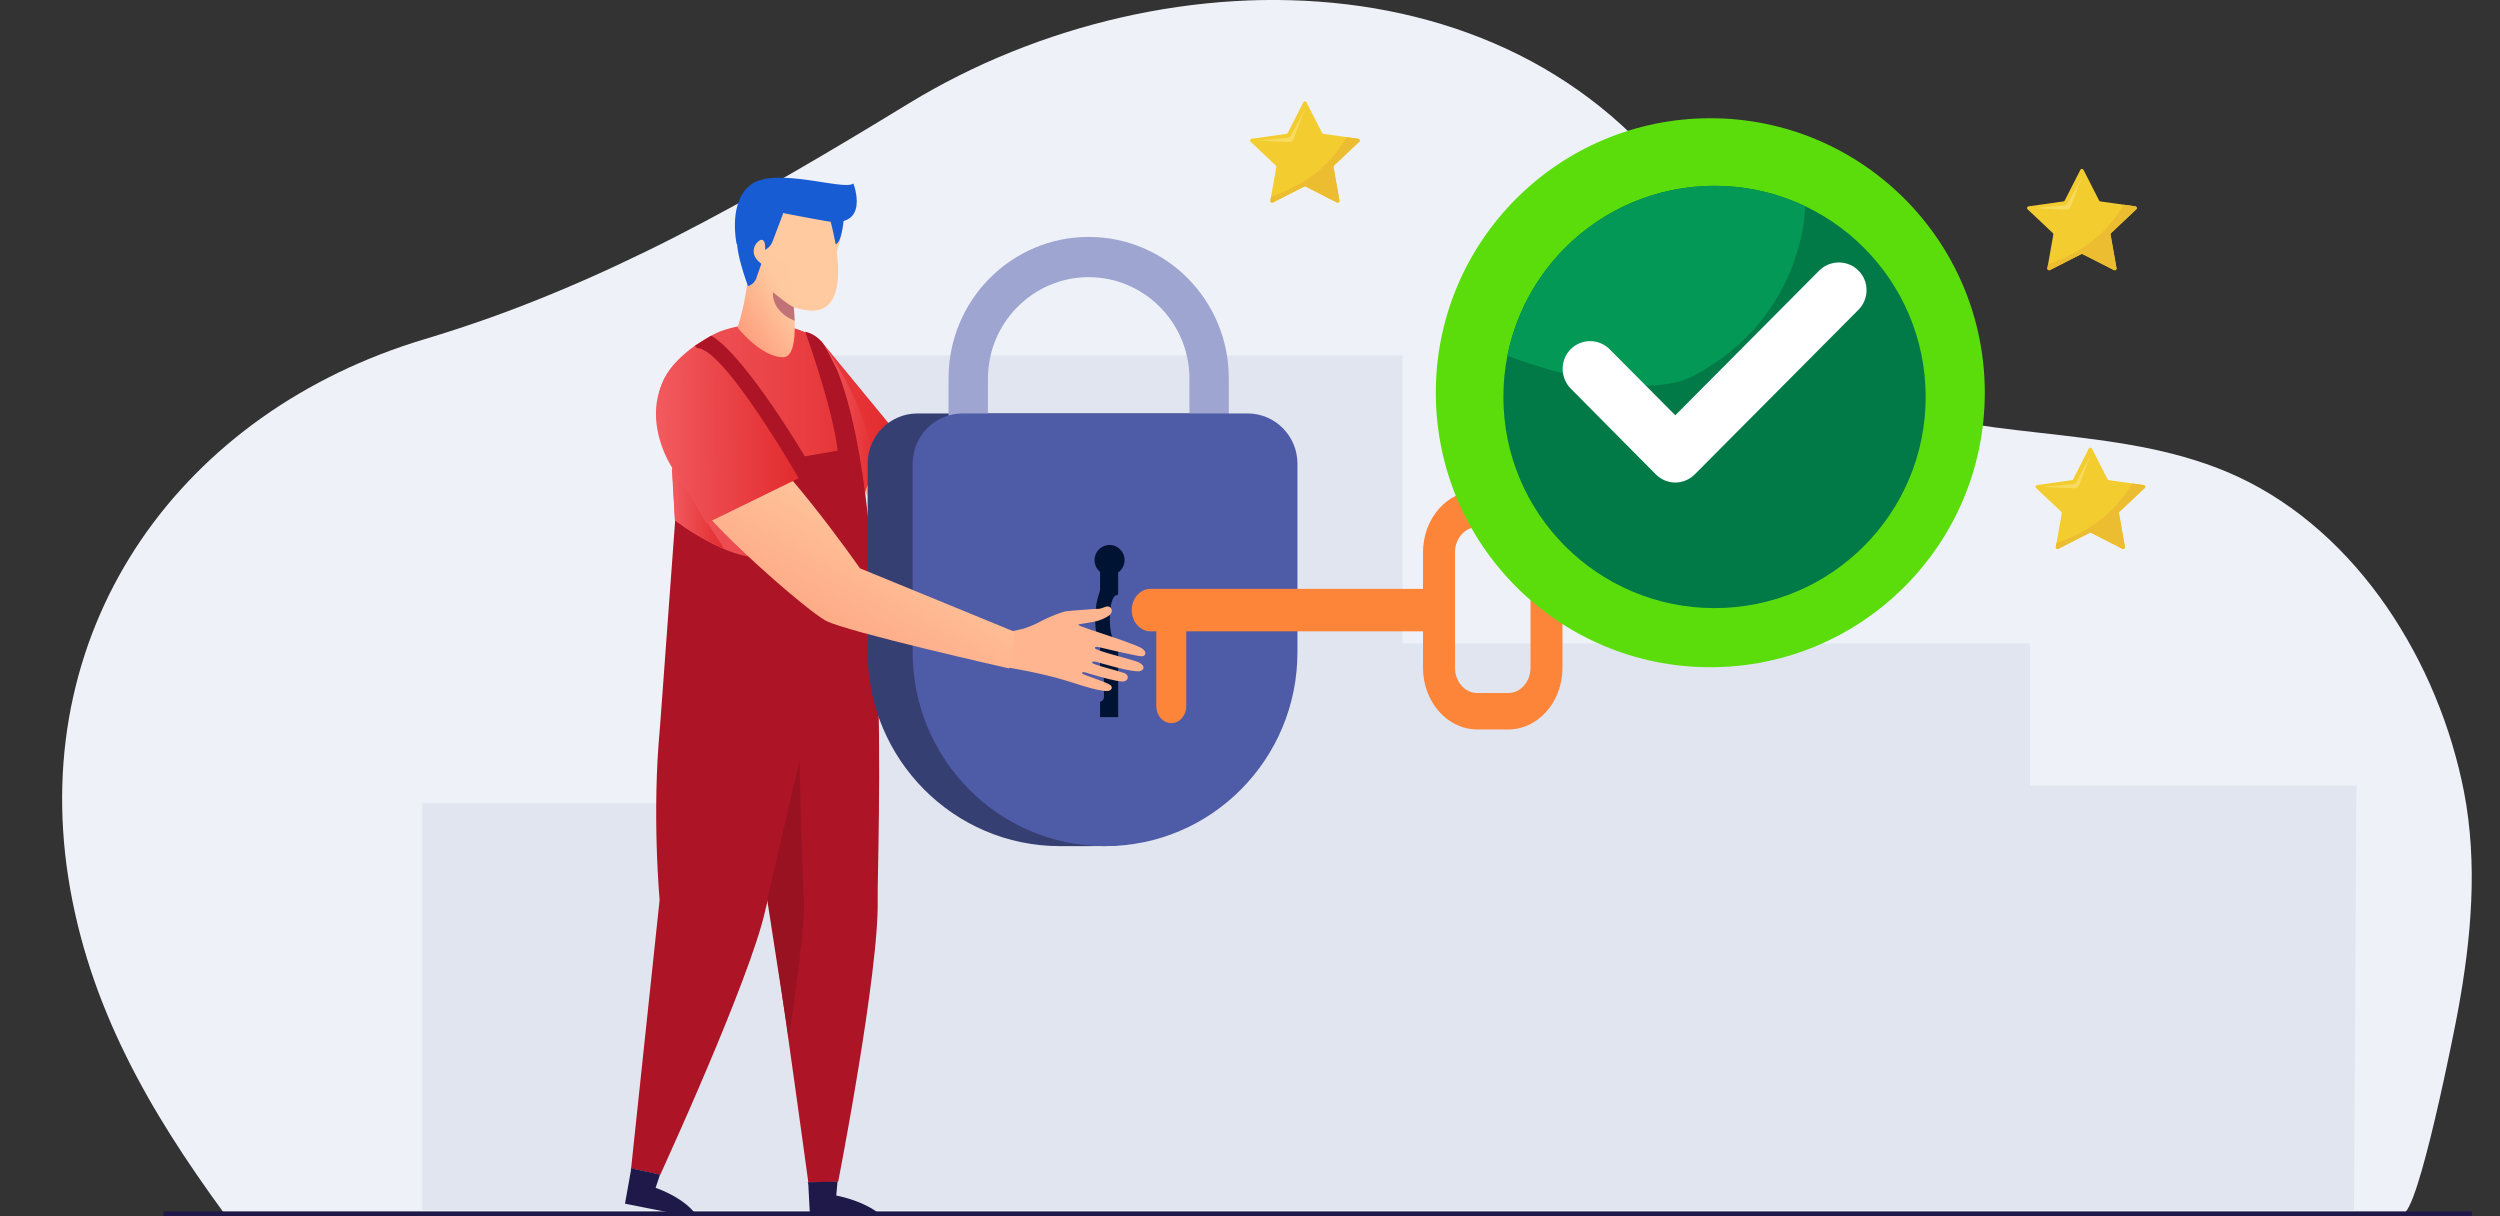 <svg width="296" height="144" viewBox="0 0 296 144" fill="none" xmlns="http://www.w3.org/2000/svg">
<rect x="0" y="0" width="296" height="144" fill="#333333" stroke="none"/>
<g clip-path="url(#clip0_535_1819)">
<path d="M284.483 143.714C284.483 143.714 283.475 143.714 281.585 143.714C279.695 143.714 276.924 143.714 273.397 143.714C269.871 143.714 265.59 143.714 260.68 143.714C255.77 143.714 250.227 143.714 244.183 143.714C238.138 143.714 231.592 143.714 224.666 143.714C217.74 143.714 210.438 143.714 202.879 143.714C195.32 143.714 187.517 143.714 179.583 143.714C171.648 143.714 163.592 143.714 155.531 143.714C147.47 143.714 139.414 143.714 131.479 143.714C123.545 143.714 115.737 143.714 108.183 143.714C100.628 143.714 93.322 143.714 86.396 143.714C79.47 143.714 72.924 143.714 66.879 143.714C60.835 143.714 55.297 143.714 50.382 143.714C45.472 143.714 41.191 143.714 37.665 143.714C34.138 143.714 31.367 143.714 29.482 143.714C27.592 143.714 26.584 143.714 26.584 143.714C26.021 142.945 25.468 142.177 24.919 141.408C24.37 140.639 23.831 139.866 23.301 139.092C22.771 138.319 22.251 137.546 21.735 136.768C21.224 135.989 20.718 135.211 20.225 134.429C19.733 133.646 19.25 132.858 18.776 132.071C18.302 131.284 17.843 130.487 17.393 129.69C16.943 128.893 16.506 128.092 16.08 127.285C15.653 126.479 15.24 125.668 14.842 124.853C14.443 124.037 14.054 123.217 13.679 122.387C13.304 121.558 12.947 120.728 12.6 119.884C12.253 119.045 11.925 118.197 11.606 117.344C11.292 116.491 10.992 115.628 10.706 114.761C10.42 113.894 10.152 113.018 9.899 112.132C9.646 111.246 9.412 110.355 9.191 109.451C8.971 108.546 8.774 107.637 8.586 106.718C8.403 105.799 8.239 104.867 8.089 103.924C7.794 102.04 7.592 100.175 7.475 98.333C7.358 96.49 7.329 94.672 7.381 92.877C7.433 91.082 7.569 89.314 7.789 87.571C8.005 85.832 8.305 84.116 8.68 82.438C9.055 80.756 9.51 79.106 10.035 77.489C10.56 75.871 11.165 74.292 11.836 72.745C12.507 71.198 13.252 69.689 14.063 68.222C14.875 66.75 15.756 65.321 16.699 63.933C17.641 62.546 18.654 61.201 19.728 59.898C20.802 58.594 21.937 57.343 23.128 56.134C24.319 54.925 25.571 53.767 26.879 52.656C28.188 51.545 29.552 50.486 30.968 49.483C32.385 48.475 33.852 47.523 35.372 46.628C36.891 45.733 38.457 44.894 40.075 44.111C41.688 43.328 43.353 42.606 45.055 41.946C46.762 41.285 48.507 40.685 50.298 40.15C51.606 39.757 52.905 39.349 54.195 38.927C55.484 38.505 56.76 38.065 58.026 37.615C59.292 37.165 60.549 36.696 61.796 36.213C63.043 35.73 64.281 35.238 65.51 34.727C66.739 34.221 67.958 33.696 69.172 33.166C70.387 32.632 71.592 32.089 72.788 31.531C73.988 30.973 75.179 30.406 76.366 29.829C77.552 29.253 78.734 28.662 79.911 28.062C81.088 27.462 82.256 26.853 83.423 26.234C84.591 25.615 85.754 24.987 86.912 24.355C88.07 23.722 89.229 23.075 90.382 22.424C91.536 21.772 92.689 21.116 93.843 20.45C94.996 19.785 96.145 19.114 97.294 18.439C98.443 17.764 99.592 17.08 100.746 16.391C101.894 15.702 103.048 15.008 104.197 14.315C105.351 13.616 106.504 12.918 107.658 12.21C109.571 11.043 111.54 9.956 113.557 8.943C115.573 7.931 117.641 6.998 119.742 6.15C121.843 5.301 123.986 4.532 126.152 3.853C128.319 3.173 130.513 2.578 132.727 2.072C134.94 1.565 137.168 1.148 139.409 0.825C141.646 0.501 143.892 0.272 146.134 0.136C148.375 -6.95051e-05 150.617 -0.038 152.844 0.028C155.072 0.089 157.29 0.253 159.484 0.516C161.679 0.778 163.85 1.148 165.993 1.626C168.131 2.1 170.241 2.686 172.305 3.375C174.373 4.068 176.394 4.87 178.368 5.784C180.342 6.698 182.26 7.729 184.117 8.877C185.974 10.026 187.77 11.287 189.496 12.674C191.222 14.057 192.872 15.566 194.443 17.193C196.014 18.824 197.505 20.577 198.903 22.456C200.3 24.336 201.604 26.347 202.809 28.484C203.118 29.037 203.433 29.581 203.751 30.12C204.07 30.659 204.389 31.189 204.717 31.713C205.046 32.238 205.374 32.754 205.712 33.265C206.049 33.776 206.392 34.277 206.739 34.77C207.086 35.262 207.442 35.749 207.803 36.223C208.164 36.701 208.535 37.165 208.91 37.624C209.285 38.083 209.674 38.529 210.068 38.965C210.462 39.401 210.865 39.832 211.278 40.244C211.691 40.661 212.113 41.064 212.544 41.463C212.975 41.861 213.421 42.241 213.876 42.611C214.331 42.981 214.795 43.342 215.273 43.689C215.751 44.036 216.239 44.369 216.741 44.692C217.243 45.016 217.758 45.32 218.288 45.616C218.818 45.911 219.358 46.192 219.916 46.459C220.474 46.727 221.046 46.98 221.632 47.214C222.218 47.453 222.818 47.673 223.437 47.884C224.263 48.161 225.093 48.414 225.932 48.644C226.771 48.873 227.615 49.084 228.469 49.276C229.322 49.469 230.181 49.642 231.043 49.801C231.906 49.961 232.774 50.106 233.646 50.242C234.518 50.378 235.395 50.5 236.272 50.617C237.149 50.734 238.03 50.842 238.917 50.945C239.798 51.048 240.685 51.151 241.571 51.25C242.457 51.348 243.344 51.451 244.23 51.554C245.116 51.657 246.002 51.765 246.884 51.878C247.77 51.99 248.652 52.112 249.529 52.239C250.41 52.37 251.287 52.506 252.159 52.661C253.032 52.815 253.904 52.979 254.767 53.162C255.63 53.345 256.492 53.546 257.346 53.767C258.199 53.987 259.048 54.226 259.892 54.493C260.732 54.756 261.566 55.046 262.396 55.36C263.222 55.674 264.042 56.021 264.853 56.392C265.754 56.809 266.635 57.259 267.498 57.742C268.361 58.224 269.205 58.74 270.026 59.284C270.846 59.827 271.653 60.404 272.436 61.008C273.219 61.613 273.979 62.241 274.72 62.897C275.461 63.554 276.183 64.233 276.882 64.941C277.58 65.644 278.26 66.375 278.917 67.125C279.573 67.875 280.206 68.644 280.821 69.436C281.435 70.224 282.026 71.034 282.593 71.859C283.161 72.684 283.709 73.528 284.23 74.386C284.755 75.243 285.252 76.115 285.73 76.996C286.209 77.878 286.664 78.778 287.095 79.682C287.526 80.587 287.934 81.505 288.314 82.429C288.699 83.352 289.055 84.285 289.393 85.222C289.726 86.16 290.04 87.102 290.321 88.049C290.603 88.996 290.87 89.942 291.104 90.894C291.339 91.846 291.55 92.797 291.737 93.749C291.841 94.283 291.934 94.817 292.019 95.352C292.103 95.886 292.178 96.425 292.244 96.959C292.309 97.498 292.37 98.033 292.417 98.572C292.469 99.111 292.506 99.65 292.544 100.193C292.577 100.732 292.605 101.276 292.619 101.815C292.638 102.359 292.647 102.898 292.652 103.442C292.656 103.985 292.652 104.524 292.642 105.068C292.633 105.612 292.614 106.156 292.591 106.695C292.567 107.238 292.539 107.782 292.502 108.321C292.464 108.865 292.427 109.404 292.38 109.947C292.333 110.491 292.281 111.03 292.225 111.569C292.169 112.108 292.103 112.647 292.038 113.186C291.972 113.725 291.897 114.264 291.822 114.799C291.747 115.338 291.667 115.872 291.583 116.406C291.498 116.941 291.409 117.475 291.32 118.009C291.231 118.544 291.132 119.073 291.039 119.603C291.011 119.744 290.973 119.959 290.917 120.245C290.86 120.531 290.795 120.878 290.715 121.286C290.635 121.694 290.542 122.153 290.438 122.664C290.335 123.175 290.223 123.728 290.101 124.318C289.979 124.909 289.848 125.537 289.707 126.189C289.566 126.84 289.421 127.52 289.271 128.218C289.121 128.917 288.961 129.624 288.797 130.341C288.633 131.059 288.469 131.78 288.3 132.498C288.131 133.215 287.958 133.932 287.784 134.63C287.611 135.329 287.437 136.013 287.259 136.674C287.086 137.335 286.912 137.967 286.739 138.572C286.565 139.172 286.396 139.739 286.227 140.26C286.059 140.78 285.894 141.258 285.735 141.68C285.576 142.102 285.421 142.467 285.271 142.767C285.121 143.067 284.98 143.306 284.844 143.466C284.727 143.63 284.6 143.714 284.483 143.714Z" fill="#EEF2F8"/>
<path d="M279.001 93.02H276.585H274.172H271.756H269.34H266.927H264.511H262.095H259.682H257.266H254.85H252.437H250.021H247.605H245.192H242.776H240.36V91.969V90.914V89.863V88.812V87.758V86.707V85.653V84.602V83.551V82.496V81.445V80.395V79.34V78.289V77.235V76.184H235.716H231.073H226.429H221.785H217.142H212.498H207.854H203.21H198.567H193.923H189.279H184.636H179.992H175.348H170.705H166.061V74.053V71.922V69.788V67.657V65.526V63.396V61.261V59.131V57V54.869V52.738V50.604V48.473V46.343V44.212V42.077H160.724H155.388H150.047H144.711H139.374H134.034H128.697H123.36H118.024H112.684H107.347H102.01H96.67H91.333H85.997H80.656V45.393V48.705V52.021V55.337V58.649V61.964V65.276V68.592V71.904V75.22V78.532V81.848V85.16V88.475V91.788V95.103H78.741H76.826H74.91H72.994H71.079H69.16H67.244H65.329H63.413H61.498H59.582H57.667H55.747H53.832H51.916H50.001V98.115V101.122V104.134V107.145V110.153V113.164V116.172V119.183V122.194V125.202V128.213V131.224V134.232V137.243V140.251V143.262H64.295H78.592H92.886H107.18H121.474H135.772H150.065H164.359H178.653H192.951H207.245H221.539H235.836H250.13H264.424H278.718L278.736 140.121L278.754 136.983L278.772 133.841L278.79 130.703L278.809 127.561L278.823 124.423L278.841 121.281L278.859 118.143L278.877 115.001L278.896 111.859L278.914 108.721L278.932 105.579L278.946 102.441L278.965 99.299L278.983 96.161L279.001 93.02Z" fill="#E1E5EF"/>
<path d="M292.666 144H275.583H258.504H241.426H224.342H207.264H190.185H173.102H156.023H138.945H121.862H104.783H87.705H70.621H53.543H36.464H19.381V143.967V143.93V143.892V143.859V143.822V143.784V143.752V143.714V143.677V143.644V143.606V143.569V143.536V143.499V143.461V143.428H36.464H53.543H70.621H87.705H104.783H121.862H138.945H156.023H173.102H190.185H207.264H224.342H241.426H258.504H275.583H292.666V143.461V143.499V143.536V143.569V143.606V143.644V143.677V143.714V143.752V143.784V143.822V143.859V143.892V143.93V143.967V144Z" fill="#1F1949"/>
<path d="M113.617 60.5L104.617 50L100.617 56.5L111.617 67.5L113.117 63.5L113.617 60.5Z" fill="url(#paint0_linear_535_1819)"/>
<path d="M85.054 39.328C85.054 39.328 85.078 39.319 85.129 39.295C85.181 39.272 85.251 39.248 85.345 39.211C85.439 39.178 85.556 39.136 85.692 39.089C85.828 39.042 85.983 38.995 86.156 38.944C86.33 38.892 86.522 38.841 86.733 38.789C86.939 38.737 87.165 38.686 87.408 38.634C87.648 38.587 87.901 38.541 88.168 38.498C88.435 38.456 88.717 38.423 89.007 38.395C89.298 38.367 89.603 38.348 89.912 38.339C90.222 38.33 90.546 38.33 90.874 38.339C91.202 38.353 91.54 38.377 91.882 38.414C92.224 38.452 92.571 38.508 92.923 38.578C93.275 38.648 93.631 38.737 93.988 38.845C94.344 38.953 94.705 39.08 95.066 39.225C95.427 39.37 95.788 39.544 96.149 39.736C96.51 39.928 96.867 40.148 97.223 40.392L97.763 41.048L98.302 41.705L98.841 42.361L99.38 43.017L99.92 43.673L100.459 44.329L100.998 44.986L101.537 45.642L102.077 46.298L102.616 46.954L103.155 47.61L103.694 48.267L104.234 48.923L104.773 49.579L105.312 50.235L105.852 50.891L105.626 51.327L105.401 51.763L105.176 52.199L104.951 52.635L104.726 53.071L104.501 53.507L104.276 53.943L104.051 54.379L103.826 54.815L103.601 55.251L103.376 55.686L103.151 56.122L102.925 56.558L102.7 56.994L102.475 57.43L102.25 57.866L102.114 58.522L101.978 59.178L101.842 59.834L101.706 60.491L101.57 61.147L101.434 61.803L101.298 62.459L101.162 63.116L101.026 63.772L100.89 64.428L100.754 65.084L100.618 65.74L100.482 66.397L100.346 67.053L100.21 67.709L100.074 68.365H98.836H97.598H96.36H95.122H93.884H92.646H91.408H90.17H88.933H87.695H86.457H85.219H83.981H82.743H81.504H80.267L80.224 67.554L80.182 66.743L80.14 65.933L80.098 65.122L80.055 64.311L80.013 63.5L79.971 62.689L79.929 61.878L79.887 61.067L79.844 60.256L79.802 59.446L79.76 58.635L79.718 57.824L79.676 57.013L79.633 56.202L79.591 55.391C79.591 55.391 79.563 55.349 79.516 55.274C79.469 55.199 79.399 55.086 79.319 54.936C79.235 54.791 79.141 54.613 79.033 54.402C78.93 54.196 78.818 53.957 78.7 53.694C78.583 53.432 78.471 53.141 78.363 52.832C78.25 52.523 78.147 52.19 78.053 51.838C77.959 51.487 77.875 51.116 77.814 50.732C77.748 50.348 77.701 49.949 77.678 49.537C77.655 49.124 77.655 48.702 77.687 48.276C77.72 47.845 77.781 47.409 77.884 46.968C77.983 46.528 78.119 46.082 78.302 45.637C78.48 45.192 78.705 44.746 78.977 44.301C79.249 43.856 79.573 43.415 79.952 42.984C80.332 42.548 80.768 42.122 81.265 41.705C81.763 41.287 82.325 40.88 82.954 40.49C83.582 40.064 84.281 39.689 85.054 39.328Z" fill="url(#paint1_linear_535_1819)"/>
<path d="M97.556 40.842C97.556 40.842 97.575 40.87 97.612 40.922C97.65 40.973 97.706 41.053 97.776 41.156C97.847 41.259 97.931 41.386 98.034 41.531C98.133 41.681 98.246 41.85 98.372 42.042C98.499 42.234 98.63 42.445 98.771 42.675C98.911 42.904 99.066 43.157 99.226 43.425C99.385 43.692 99.549 43.978 99.718 44.282C99.887 44.582 100.06 44.901 100.234 45.234C100.407 45.567 100.585 45.914 100.759 46.275C100.937 46.635 101.111 47.01 101.284 47.395C101.458 47.779 101.626 48.178 101.791 48.581C101.955 48.988 102.114 49.401 102.269 49.827C102.424 50.254 102.569 50.685 102.705 51.126C102.841 51.566 102.968 52.012 103.085 52.462C103.202 52.912 103.305 53.371 103.394 53.83C103.483 54.29 103.558 54.754 103.619 55.222C103.68 55.686 103.732 56.094 103.779 56.45C103.826 56.807 103.863 57.107 103.896 57.364C103.929 57.617 103.957 57.828 103.976 57.992C103.995 58.157 104.013 58.283 104.023 58.367C104.032 58.452 104.041 58.508 104.041 58.527C104.046 58.546 104.041 58.536 104.037 58.499C104.032 58.461 104.023 58.4 104.013 58.321C104.004 58.241 103.99 58.138 103.976 58.021C103.962 57.903 103.943 57.772 103.924 57.632C103.905 57.491 103.887 57.341 103.868 57.191C103.849 57.036 103.83 56.882 103.807 56.727C103.788 56.572 103.77 56.418 103.751 56.272C103.732 56.127 103.713 55.986 103.699 55.864C103.685 55.738 103.666 55.626 103.657 55.532C103.643 55.438 103.634 55.358 103.629 55.307C103.624 55.255 103.619 55.227 103.619 55.227L103.512 55.499L103.404 55.771L103.296 56.043L103.188 56.315L103.08 56.586L102.972 56.858L102.864 57.13L102.757 57.402L102.649 57.674L102.541 57.946L102.433 58.218L102.325 58.489L102.217 58.761L102.109 59.033L102.002 59.305L101.894 59.577L101.758 58.864L101.622 58.152L101.486 57.439L101.35 56.727L101.214 56.014L101.078 55.302L100.942 54.59L100.806 53.877L100.67 53.165L100.534 52.452L100.398 51.74L100.262 51.027L100.126 50.315L99.99 49.602L99.854 48.89L99.718 48.178L99.582 47.723L99.446 47.268L99.31 46.813L99.174 46.359L99.038 45.904L98.902 45.45L98.766 44.995L98.63 44.54L98.494 44.086L98.358 43.631L98.222 43.176L98.086 42.722L97.95 42.267L97.814 41.812L97.678 41.358L97.556 40.842Z" fill="url(#paint2_linear_535_1819)"/>
<path d="M97.555 40.844C97.532 40.802 97.504 40.765 97.475 40.722C97.447 40.68 97.419 40.643 97.391 40.605C97.363 40.568 97.33 40.53 97.302 40.493C97.269 40.455 97.241 40.418 97.208 40.385C97.175 40.347 97.142 40.315 97.11 40.277C97.077 40.244 97.044 40.207 97.006 40.174C96.974 40.141 96.936 40.108 96.899 40.076C96.861 40.043 96.823 40.015 96.786 39.982C96.749 39.954 96.711 39.921 96.674 39.893C96.636 39.865 96.594 39.837 96.556 39.809C96.519 39.78 96.477 39.757 96.434 39.729C96.392 39.705 96.35 39.677 96.308 39.654C96.266 39.63 96.223 39.607 96.181 39.584C96.139 39.56 96.097 39.541 96.05 39.518C96.008 39.499 95.961 39.476 95.918 39.457C95.872 39.438 95.829 39.419 95.782 39.405L95.754 39.396L95.726 39.387L95.698 39.377L95.67 39.368L95.642 39.358L95.614 39.349L95.585 39.34L95.557 39.33L95.529 39.321L95.501 39.312L95.473 39.302L95.445 39.293L95.417 39.283L95.389 39.274L95.36 39.265L95.332 39.255C95.332 39.255 95.346 39.288 95.37 39.358C95.393 39.424 95.431 39.523 95.473 39.649C95.52 39.776 95.572 39.93 95.637 40.113C95.698 40.296 95.773 40.502 95.848 40.727C95.923 40.952 96.012 41.205 96.101 41.477C96.191 41.749 96.289 42.04 96.387 42.344C96.486 42.649 96.594 42.972 96.697 43.31C96.805 43.647 96.913 43.994 97.025 44.355C97.138 44.716 97.246 45.082 97.358 45.461C97.471 45.836 97.583 46.221 97.691 46.61C97.799 46.999 97.907 47.388 98.015 47.781C98.123 48.175 98.221 48.569 98.319 48.958C98.418 49.352 98.512 49.741 98.596 50.125C98.685 50.509 98.765 50.889 98.84 51.259C98.915 51.63 98.981 51.995 99.037 52.342C99.093 52.689 99.145 53.036 99.182 53.359L98.938 53.401L98.695 53.444L98.451 53.486L98.207 53.528L97.963 53.57L97.719 53.612L97.475 53.654L97.231 53.697L96.988 53.739L96.744 53.781L96.5 53.823L96.256 53.865L96.012 53.907L95.768 53.95L95.525 53.992L95.281 54.034C95.281 54.034 95.253 53.987 95.201 53.898C95.149 53.809 95.07 53.683 94.971 53.514C94.873 53.35 94.746 53.148 94.606 52.914C94.465 52.679 94.301 52.417 94.118 52.131C93.935 51.845 93.738 51.526 93.527 51.194C93.311 50.861 93.086 50.505 92.842 50.134C92.598 49.764 92.345 49.38 92.083 48.981C91.82 48.588 91.543 48.18 91.257 47.772C90.976 47.364 90.685 46.947 90.385 46.535C90.09 46.122 89.785 45.71 89.48 45.302C89.175 44.894 88.866 44.496 88.561 44.102C88.251 43.713 87.942 43.333 87.637 42.972C87.332 42.611 87.028 42.264 86.727 41.941C86.427 41.618 86.132 41.313 85.841 41.036C85.55 40.76 85.269 40.511 84.997 40.296C84.725 40.08 84.462 39.893 84.209 39.748L84.087 39.822L83.965 39.898L83.844 39.972L83.722 40.047L83.6 40.123L83.478 40.197L83.356 40.273L83.234 40.347L83.112 40.422L82.99 40.498L82.868 40.572L82.746 40.648L82.624 40.722L82.502 40.797L82.38 40.873L82.258 40.947C82.258 40.947 82.301 40.99 82.385 41.069C82.469 41.149 82.587 41.271 82.742 41.425C82.896 41.58 83.079 41.772 83.295 41.997C83.506 42.222 83.75 42.48 84.012 42.766C84.275 43.052 84.556 43.371 84.856 43.718C85.156 44.064 85.471 44.439 85.799 44.838C86.127 45.236 86.465 45.658 86.807 46.108C87.149 46.553 87.496 47.022 87.844 47.51C88.191 47.997 88.537 48.503 88.875 49.028C89.217 49.553 89.55 50.092 89.874 50.645C90.198 51.198 90.507 51.766 90.802 52.347C91.098 52.928 91.374 53.519 91.628 54.114C91.881 54.709 92.111 55.318 92.317 55.932C92.519 56.546 92.692 57.165 92.833 57.784C92.974 58.407 93.081 59.031 93.147 59.654C93.213 60.277 93.241 60.901 93.227 61.524C93.213 62.148 93.142 62.691 93.035 63.165C92.922 63.638 92.772 64.041 92.58 64.383C92.387 64.726 92.162 65.002 91.9 65.227C91.642 65.452 91.351 65.616 91.037 65.738C90.723 65.855 90.385 65.925 90.024 65.958C89.668 65.986 89.293 65.977 88.903 65.93C88.514 65.883 88.115 65.804 87.707 65.701C87.299 65.597 86.891 65.462 86.479 65.307C86.066 65.152 85.658 64.983 85.255 64.801C84.852 64.618 84.453 64.421 84.069 64.219C83.684 64.018 83.314 63.812 82.962 63.61C82.61 63.408 82.277 63.207 81.972 63.015C81.668 62.823 81.386 62.64 81.138 62.476C80.889 62.312 80.674 62.162 80.495 62.035C80.317 61.909 80.176 61.81 80.083 61.74C79.989 61.669 79.937 61.632 79.937 61.632L79.825 63.165L79.712 64.698L79.6 66.23L79.487 67.763L79.374 69.296L79.262 70.828L79.149 72.361L79.037 73.894L78.924 75.427L78.812 76.959L78.699 78.492L78.587 80.025L78.474 81.557L78.362 83.09L78.249 84.623L78.136 86.155C78.076 86.788 78.024 87.416 77.977 88.049C77.93 88.677 77.888 89.305 77.855 89.933C77.822 90.557 77.794 91.175 77.771 91.79C77.747 92.403 77.733 93.008 77.719 93.603C77.705 94.199 77.7 94.785 77.696 95.361C77.691 95.938 77.691 96.5 77.696 97.049C77.7 97.597 77.705 98.131 77.715 98.647C77.724 99.162 77.738 99.664 77.752 100.142C77.766 100.62 77.78 101.079 77.799 101.52C77.818 101.961 77.836 102.373 77.855 102.762C77.874 103.151 77.893 103.517 77.912 103.854C77.93 104.192 77.949 104.501 77.968 104.782C77.987 105.064 78.005 105.312 78.019 105.532C78.033 105.753 78.047 105.935 78.061 106.085C78.076 106.235 78.085 106.353 78.09 106.428C78.094 106.507 78.099 106.545 78.099 106.545L77.888 108.532L77.677 110.519L77.466 112.507L77.255 114.494L77.044 116.482L76.833 118.469L76.622 120.456L76.411 122.444L76.2 124.431L75.989 126.418L75.778 128.406L75.567 130.393L75.356 132.381L75.145 134.368L74.934 136.355L74.723 138.343L74.938 138.39L75.154 138.436L75.37 138.483L75.585 138.53L75.801 138.577L76.017 138.624L76.233 138.671L76.448 138.718L76.664 138.765L76.88 138.811L77.096 138.858L77.311 138.905L77.527 138.952L77.743 138.999L77.958 139.046L78.174 139.093C78.174 139.093 78.216 139.004 78.291 138.83C78.366 138.657 78.484 138.408 78.629 138.085C78.774 137.761 78.953 137.368 79.159 136.908C79.365 136.454 79.6 135.933 79.853 135.362C80.106 134.79 80.387 134.162 80.683 133.496C80.978 132.826 81.292 132.113 81.621 131.368C81.949 130.618 82.287 129.84 82.634 129.029C82.981 128.223 83.337 127.389 83.698 126.54C84.059 125.692 84.42 124.825 84.786 123.953C85.147 123.081 85.508 122.2 85.865 121.323C86.221 120.447 86.568 119.57 86.91 118.708C87.248 117.846 87.576 116.993 87.89 116.163C88.204 115.333 88.5 114.522 88.781 113.74C89.058 112.962 89.316 112.207 89.55 111.499C89.785 110.787 89.991 110.116 90.169 109.493C90.348 108.87 90.498 108.293 90.615 107.777C90.62 107.754 90.624 107.731 90.629 107.707C90.634 107.684 90.638 107.66 90.643 107.632C90.648 107.604 90.652 107.585 90.662 107.557C90.671 107.529 90.671 107.506 90.68 107.482C90.685 107.459 90.69 107.431 90.699 107.407C90.704 107.384 90.709 107.356 90.718 107.332C90.723 107.309 90.727 107.281 90.737 107.257C90.742 107.234 90.746 107.206 90.755 107.182C90.765 107.159 90.765 107.131 90.774 107.103C90.784 107.074 90.788 107.051 90.793 107.023C90.798 106.995 90.807 106.971 90.812 106.943C90.817 106.915 90.826 106.892 90.831 106.863C90.835 106.835 90.845 106.812 90.849 106.784C90.854 106.756 90.863 106.732 90.868 106.704C90.873 106.676 90.882 106.648 90.887 106.624C90.891 106.596 90.901 106.568 90.906 106.54C90.929 106.61 90.967 106.803 91.018 107.103C91.07 107.403 91.135 107.806 91.215 108.302C91.295 108.799 91.384 109.385 91.482 110.046C91.581 110.707 91.689 111.448 91.806 112.244C91.923 113.041 92.045 113.899 92.176 114.799C92.308 115.699 92.444 116.646 92.58 117.621C92.72 118.596 92.861 119.599 93.006 120.616C93.152 121.633 93.297 122.664 93.438 123.69C93.583 124.717 93.724 125.743 93.869 126.751C94.01 127.759 94.151 128.748 94.282 129.709C94.413 130.665 94.544 131.588 94.666 132.465C94.788 133.341 94.901 134.166 95.009 134.93C95.117 135.694 95.21 136.393 95.295 137.007C95.379 137.626 95.454 138.165 95.515 138.605C95.576 139.046 95.623 139.397 95.656 139.632C95.689 139.866 95.707 139.997 95.707 139.997L95.928 139.993L96.148 139.988L96.369 139.983L96.589 139.979L96.809 139.974L97.03 139.969L97.25 139.964L97.471 139.96L97.691 139.955L97.912 139.95L98.132 139.946L98.352 139.941L98.573 139.936L98.793 139.932L99.013 139.927L99.234 139.922C99.234 139.922 99.253 139.824 99.29 139.641C99.328 139.458 99.379 139.186 99.445 138.835C99.51 138.488 99.59 138.061 99.684 137.569C99.778 137.077 99.881 136.515 99.993 135.901C100.106 135.282 100.228 134.612 100.359 133.89C100.491 133.168 100.627 132.404 100.767 131.598C100.908 130.792 101.053 129.953 101.199 129.085C101.344 128.218 101.494 127.323 101.644 126.414C101.794 125.504 101.94 124.576 102.09 123.644C102.235 122.711 102.38 121.769 102.516 120.836C102.652 119.899 102.788 118.966 102.91 118.047C103.037 117.128 103.154 116.224 103.262 115.343C103.37 114.461 103.468 113.604 103.553 112.779C103.637 111.954 103.712 111.166 103.768 110.416C103.825 109.671 103.872 108.968 103.895 108.321C103.923 107.674 103.928 107.079 103.918 106.549C103.914 106.268 103.914 105.818 103.923 105.218C103.933 104.618 103.947 103.868 103.961 102.987C103.975 102.106 103.994 101.094 104.012 99.969C104.031 98.844 104.05 97.606 104.064 96.275C104.078 94.944 104.087 93.519 104.092 92.019C104.097 90.519 104.092 88.944 104.078 87.318C104.064 85.687 104.04 84.004 104.008 82.284C103.97 80.564 103.923 78.806 103.858 77.034C103.792 75.258 103.712 73.467 103.614 71.677C103.515 69.886 103.393 68.1 103.253 66.333C103.112 64.566 102.948 62.818 102.76 61.112C102.573 59.406 102.357 57.737 102.118 56.129C101.874 54.522 101.607 52.97 101.307 51.498C101.006 50.026 100.673 48.634 100.303 47.336C99.937 46.038 99.534 44.838 99.093 43.755C98.549 42.644 98.071 41.679 97.555 40.844Z" fill="#AD1426"/>
<path d="M90.835 106.521L91.074 105.495L91.314 104.468L91.553 103.442L91.792 102.415L92.031 101.389L92.27 100.362L92.509 99.336L92.749 98.309L92.988 97.283L93.227 96.256L93.466 95.23L93.705 94.203L93.944 93.177L94.183 92.15L94.423 91.124L94.662 90.097C94.662 90.097 94.662 90.149 94.666 90.243C94.671 90.337 94.671 90.482 94.676 90.66C94.68 90.843 94.685 91.063 94.69 91.316C94.695 91.569 94.704 91.86 94.713 92.178C94.723 92.497 94.732 92.844 94.742 93.214C94.751 93.585 94.76 93.978 94.77 94.391C94.779 94.803 94.793 95.23 94.802 95.671C94.817 96.111 94.826 96.566 94.84 97.025C94.854 97.484 94.868 97.948 94.877 98.417C94.887 98.886 94.906 99.35 94.92 99.814C94.934 100.278 94.948 100.737 94.962 101.187C94.976 101.637 94.99 102.073 95.004 102.5C95.018 102.922 95.032 103.329 95.051 103.718C95.065 104.107 95.079 104.473 95.098 104.811C95.117 105.148 95.126 105.462 95.14 105.743C95.154 106.025 95.168 106.273 95.182 106.484C95.196 106.695 95.201 106.943 95.201 107.224C95.201 107.506 95.187 107.82 95.173 108.157C95.154 108.499 95.131 108.865 95.103 109.254C95.074 109.643 95.037 110.051 94.999 110.477C94.962 110.904 94.915 111.344 94.868 111.794C94.821 112.244 94.77 112.708 94.713 113.172C94.662 113.637 94.606 114.11 94.544 114.579C94.488 115.047 94.427 115.516 94.366 115.975C94.305 116.435 94.244 116.894 94.188 117.335C94.127 117.775 94.071 118.207 94.015 118.624C93.958 119.036 93.902 119.43 93.85 119.805C93.799 120.18 93.747 120.527 93.7 120.845C93.653 121.164 93.611 121.455 93.574 121.713C93.536 121.97 93.504 122.191 93.475 122.373C93.447 122.556 93.428 122.697 93.41 122.795C93.396 122.894 93.386 122.945 93.386 122.945L93.227 121.919L93.067 120.892L92.908 119.866L92.749 118.839L92.589 117.813L92.43 116.786L92.27 115.76L92.111 114.733L91.951 113.707L91.792 112.68L91.632 111.654L91.473 110.627L91.314 109.601L91.154 108.574L90.995 107.548L90.835 106.521Z" fill="#991222"/>
<path d="M79.582 55.363L79.966 55.963L80.351 56.563L80.736 57.163L81.12 57.763L81.505 58.363L81.889 58.963L82.274 59.563L82.658 60.163L83.043 60.763L83.427 61.363L83.812 61.963L84.196 62.563L84.581 63.163L84.965 63.763L85.35 64.362L85.734 64.962C85.734 64.962 85.72 64.958 85.697 64.948C85.673 64.939 85.641 64.925 85.594 64.906C85.547 64.887 85.495 64.864 85.43 64.836C85.364 64.808 85.289 64.775 85.209 64.742C85.125 64.705 85.036 64.662 84.937 64.62C84.839 64.573 84.731 64.526 84.614 64.47C84.501 64.414 84.379 64.358 84.248 64.292C84.121 64.231 83.985 64.161 83.849 64.091C83.709 64.02 83.563 63.945 83.418 63.861C83.272 63.777 83.113 63.697 82.958 63.608C82.799 63.519 82.639 63.425 82.475 63.327C82.311 63.228 82.142 63.13 81.978 63.022C81.814 62.914 81.641 62.806 81.467 62.694C81.294 62.581 81.12 62.464 80.947 62.342C80.773 62.22 80.6 62.094 80.426 61.963C80.252 61.831 80.079 61.7 79.91 61.559L79.887 61.17L79.863 60.781L79.84 60.392L79.816 60.003L79.793 59.614L79.769 59.225L79.746 58.836L79.723 58.447L79.699 58.058L79.676 57.669L79.652 57.28L79.629 56.891L79.605 56.502L79.582 56.113L79.558 55.724L79.582 55.363Z" fill="url(#paint3_linear_535_1819)"/>
<path d="M74.698 138.316L74.914 138.363L75.13 138.409L75.346 138.456L75.561 138.503L75.777 138.55L75.993 138.597L76.208 138.644L76.424 138.691L76.64 138.738L76.856 138.784L77.071 138.831L77.287 138.878L77.503 138.925L77.718 138.972L77.934 139.019L78.15 139.066L78.117 139.164L78.084 139.262L78.051 139.361L78.019 139.459L77.986 139.558L77.953 139.656L77.92 139.755L77.887 139.853L77.854 139.952L77.822 140.05L77.789 140.148L77.756 140.247L77.723 140.345L77.69 140.444L77.657 140.542L77.625 140.641C77.625 140.641 77.639 140.645 77.667 140.655C77.695 140.664 77.732 140.678 77.784 140.697C77.836 140.716 77.897 140.739 77.972 140.767C78.047 140.795 78.126 140.828 78.22 140.866C78.314 140.903 78.412 140.945 78.52 140.992C78.628 141.039 78.741 141.09 78.863 141.147C78.984 141.203 79.106 141.264 79.238 141.33C79.369 141.395 79.5 141.465 79.641 141.54C79.777 141.615 79.918 141.695 80.058 141.78C80.199 141.864 80.34 141.953 80.485 142.047C80.63 142.14 80.771 142.239 80.907 142.342C81.048 142.445 81.184 142.553 81.32 142.665C81.456 142.778 81.587 142.895 81.714 143.017C81.84 143.139 81.967 143.265 82.084 143.397C82.201 143.528 82.314 143.664 82.417 143.804C82.52 143.945 82.619 144.09 82.703 144.24L82.159 144.132L81.615 144.025L81.071 143.917L80.527 143.809L79.983 143.701L79.439 143.593L78.895 143.486L78.351 143.378L77.808 143.27L77.263 143.162L76.719 143.054L76.176 142.947L75.632 142.839L75.088 142.731L74.544 142.623L74 142.515L74.047 142.253L74.094 141.99L74.14 141.728L74.187 141.465L74.234 141.203L74.281 140.94L74.328 140.678L74.375 140.416L74.422 140.153L74.469 139.891L74.516 139.628L74.562 139.366L74.609 139.103L74.656 138.841L74.703 138.578L74.698 138.316Z" fill="#1F1949"/>
<path d="M95.636 139.975L95.857 139.97L96.077 139.966L96.297 139.961L96.518 139.956L96.738 139.951L96.959 139.947L97.179 139.942L97.4 139.937L97.62 139.933L97.84 139.928L98.061 139.923L98.281 139.919L98.501 139.914L98.722 139.909L98.942 139.905L99.163 139.9L99.153 140.003L99.144 140.106L99.135 140.209L99.125 140.312L99.116 140.415L99.106 140.519L99.097 140.622L99.088 140.725L99.078 140.828L99.069 140.931L99.059 141.034L99.05 141.137L99.041 141.24L99.031 141.344L99.022 141.447L99.013 141.55C99.013 141.55 99.027 141.554 99.055 141.559C99.083 141.564 99.125 141.573 99.177 141.583C99.228 141.592 99.294 141.606 99.369 141.625C99.444 141.644 99.528 141.662 99.627 141.686C99.725 141.709 99.829 141.737 99.941 141.765C100.054 141.794 100.176 141.831 100.302 141.869C100.429 141.906 100.56 141.948 100.701 141.99C100.841 142.033 100.982 142.084 101.132 142.136C101.278 142.187 101.432 142.243 101.582 142.304C101.732 142.365 101.892 142.431 102.047 142.497C102.201 142.562 102.361 142.637 102.52 142.717C102.68 142.792 102.834 142.876 102.989 142.961C103.144 143.045 103.299 143.139 103.449 143.232C103.599 143.326 103.749 143.429 103.89 143.532C104.035 143.636 104.171 143.748 104.307 143.861C104.443 143.973 104.569 144.095 104.691 144.221H104.143H103.594H103.045H102.497H101.948H101.4H100.851H100.302H99.754H99.205H98.656H98.108H97.559H97.01H96.462H95.913L95.899 143.954L95.885 143.687L95.871 143.42L95.857 143.153L95.843 142.886L95.829 142.618L95.814 142.351L95.8 142.084L95.786 141.817L95.772 141.55L95.758 141.283L95.744 141.015L95.73 140.748L95.716 140.481L95.702 140.214L95.636 139.975Z" fill="#1F1949"/>
<path d="M98.478 26.716C98.478 26.716 98.487 26.759 98.511 26.834C98.534 26.909 98.558 27.021 98.59 27.162C98.623 27.302 98.665 27.476 98.707 27.673C98.75 27.87 98.797 28.09 98.844 28.334C98.89 28.577 98.937 28.84 98.98 29.116C99.022 29.393 99.064 29.683 99.101 29.988C99.139 30.288 99.167 30.602 99.191 30.916C99.214 31.23 99.228 31.554 99.237 31.872C99.242 32.191 99.237 32.51 99.219 32.824C99.2 33.138 99.167 33.443 99.12 33.738C99.073 34.033 99.008 34.319 98.928 34.586C98.848 34.853 98.745 35.107 98.623 35.341C98.501 35.575 98.356 35.782 98.192 35.969C98.023 36.152 97.835 36.311 97.615 36.438C97.399 36.564 97.151 36.658 96.879 36.719C96.607 36.775 96.302 36.799 95.964 36.78C95.627 36.761 95.303 36.714 94.984 36.653C94.665 36.588 94.356 36.503 94.056 36.4C93.756 36.297 93.465 36.175 93.188 36.035C92.912 35.894 92.639 35.739 92.382 35.566C92.124 35.392 91.88 35.205 91.645 35.008C91.411 34.807 91.191 34.596 90.98 34.371C90.769 34.146 90.572 33.911 90.389 33.668C90.206 33.424 90.037 33.171 89.882 32.913C89.728 32.655 89.587 32.388 89.46 32.116C89.334 31.844 89.221 31.568 89.127 31.287C89.033 31.005 88.949 30.724 88.888 30.443C88.822 30.162 88.775 29.876 88.743 29.59C88.71 29.304 88.696 29.023 88.701 28.746C88.705 28.465 88.724 28.188 88.766 27.916C88.804 27.645 88.865 27.377 88.94 27.12C89.019 26.862 89.113 26.609 89.23 26.365C89.348 26.121 89.479 25.882 89.624 25.652C89.77 25.423 89.929 25.198 90.103 24.982C90.276 24.767 90.459 24.56 90.651 24.363C90.844 24.167 91.045 23.984 91.256 23.811C91.467 23.637 91.683 23.482 91.908 23.337C92.133 23.192 92.363 23.065 92.593 22.953C92.827 22.84 93.062 22.747 93.296 22.672C93.535 22.596 93.77 22.54 94.009 22.507C94.248 22.475 94.482 22.46 94.717 22.465C94.951 22.475 95.181 22.507 95.406 22.564C95.631 22.62 95.852 22.704 96.067 22.812C96.283 22.92 96.49 23.056 96.686 23.225C96.883 23.389 97.071 23.585 97.249 23.811C97.427 24.035 97.591 24.293 97.742 24.579C97.892 24.87 98.032 25.189 98.154 25.549C98.281 25.892 98.389 26.285 98.478 26.716Z" fill="#FFCAA0"/>
<path d="M99.078 29.815C99.078 29.815 99.05 29.81 98.994 29.801C98.937 29.791 98.858 29.773 98.75 29.754C98.647 29.735 98.515 29.707 98.37 29.674C98.225 29.641 98.056 29.604 97.877 29.562C97.699 29.519 97.498 29.468 97.291 29.416C97.085 29.36 96.865 29.299 96.635 29.233C96.405 29.168 96.171 29.093 95.927 29.013C95.683 28.933 95.439 28.849 95.191 28.755C94.942 28.662 94.694 28.568 94.45 28.46C94.206 28.357 93.962 28.244 93.723 28.127C93.484 28.01 93.254 27.884 93.033 27.752C92.813 27.621 92.597 27.48 92.4 27.335C92.203 27.19 92.016 27.035 91.847 26.876C91.678 26.716 91.523 26.548 91.392 26.374C91.261 26.201 91.148 26.018 91.059 25.831C90.97 25.643 90.909 25.446 90.872 25.24C90.872 25.24 90.895 25.231 90.937 25.221C90.98 25.207 91.045 25.188 91.125 25.165C91.205 25.142 91.308 25.113 91.42 25.081C91.533 25.048 91.669 25.01 91.814 24.973C91.96 24.935 92.119 24.893 92.288 24.851C92.457 24.809 92.639 24.767 92.827 24.72C93.015 24.677 93.212 24.631 93.418 24.588C93.624 24.546 93.831 24.504 94.046 24.462C94.262 24.42 94.478 24.382 94.698 24.345C94.919 24.307 95.139 24.274 95.359 24.246C95.58 24.218 95.8 24.195 96.016 24.171C96.232 24.152 96.447 24.139 96.654 24.129C96.86 24.12 97.066 24.12 97.258 24.124C97.456 24.129 97.638 24.143 97.817 24.167C97.995 24.19 98.159 24.218 98.314 24.26C98.468 24.302 98.609 24.349 98.736 24.415C98.862 24.476 98.975 24.551 99.073 24.635C99.172 24.72 99.256 24.818 99.331 24.926C99.406 25.034 99.467 25.151 99.519 25.273C99.57 25.399 99.613 25.531 99.641 25.666C99.674 25.802 99.697 25.948 99.711 26.093C99.725 26.238 99.734 26.393 99.734 26.543C99.734 26.698 99.73 26.852 99.716 27.007C99.702 27.162 99.688 27.316 99.664 27.471C99.641 27.626 99.617 27.776 99.589 27.921C99.561 28.066 99.533 28.212 99.5 28.348C99.467 28.483 99.434 28.619 99.401 28.741C99.369 28.863 99.336 28.98 99.303 29.088C99.27 29.196 99.242 29.294 99.214 29.379C99.186 29.463 99.162 29.538 99.139 29.599C99.12 29.66 99.101 29.707 99.087 29.74C99.083 29.801 99.078 29.815 99.078 29.815Z" fill="#FFCAA0"/>
<path d="M88.691 28.484C88.691 28.484 88.691 28.502 88.696 28.54C88.696 28.577 88.701 28.634 88.705 28.709C88.71 28.784 88.71 28.877 88.715 28.985C88.719 29.093 88.719 29.22 88.719 29.36C88.719 29.501 88.719 29.655 88.719 29.824C88.719 29.993 88.715 30.176 88.71 30.373C88.705 30.569 88.696 30.776 88.686 30.996C88.677 31.216 88.663 31.446 88.649 31.685C88.635 31.924 88.611 32.177 88.588 32.435C88.564 32.693 88.536 32.965 88.504 33.241C88.471 33.518 88.433 33.799 88.396 34.09C88.353 34.38 88.307 34.675 88.255 34.98C88.203 35.28 88.147 35.589 88.082 35.899C88.016 36.208 87.95 36.527 87.871 36.841C87.795 37.16 87.711 37.478 87.622 37.802C87.533 38.125 87.434 38.449 87.326 38.772C87.326 38.772 87.336 38.786 87.359 38.814C87.383 38.842 87.411 38.88 87.453 38.927C87.495 38.974 87.542 39.035 87.603 39.1C87.664 39.166 87.73 39.245 87.805 39.33C87.88 39.414 87.964 39.503 88.053 39.597C88.142 39.691 88.241 39.794 88.349 39.897C88.452 40 88.564 40.108 88.682 40.216C88.799 40.324 88.921 40.436 89.052 40.548C89.179 40.661 89.315 40.769 89.451 40.877C89.587 40.984 89.732 41.092 89.877 41.195C90.023 41.298 90.173 41.397 90.328 41.491C90.482 41.584 90.637 41.673 90.792 41.758C90.947 41.842 91.111 41.913 91.27 41.983C91.43 42.048 91.594 42.105 91.758 42.151C91.922 42.198 92.086 42.236 92.25 42.259C92.414 42.283 92.579 42.292 92.743 42.292C92.907 42.292 93.052 42.245 93.183 42.166C93.315 42.086 93.427 41.969 93.526 41.823C93.624 41.678 93.709 41.5 93.779 41.298C93.849 41.097 93.906 40.867 93.953 40.619C93.999 40.37 94.032 40.103 94.056 39.817C94.079 39.531 94.093 39.236 94.098 38.927C94.103 38.617 94.098 38.299 94.088 37.975C94.079 37.652 94.06 37.319 94.042 36.991C94.018 36.663 93.995 36.33 93.962 36.007C93.929 35.683 93.896 35.364 93.863 35.055C93.826 34.746 93.788 34.45 93.751 34.164C93.713 33.883 93.676 33.616 93.638 33.368C93.601 33.119 93.568 32.894 93.535 32.693C93.502 32.491 93.474 32.318 93.446 32.172C93.423 32.027 93.399 31.915 93.385 31.84C93.371 31.765 93.362 31.723 93.362 31.723L93.071 31.521L92.78 31.319L92.49 31.118L92.199 30.916L91.908 30.715L91.617 30.513L91.326 30.312L91.036 30.11L90.745 29.909L90.454 29.707L90.163 29.506L89.873 29.304L89.582 29.102L89.291 28.901L89.001 28.699L88.691 28.484Z" fill="url(#paint4_linear_535_1819)"/>
<path d="M93.985 36.363C93.985 36.363 93.985 36.363 93.981 36.363C93.976 36.363 93.971 36.358 93.962 36.358C93.953 36.353 93.943 36.349 93.929 36.344C93.915 36.339 93.901 36.33 93.882 36.321C93.863 36.311 93.84 36.302 93.817 36.288C93.793 36.274 93.765 36.26 93.732 36.241C93.699 36.222 93.666 36.203 93.629 36.18C93.591 36.157 93.549 36.128 93.502 36.1C93.456 36.072 93.409 36.039 93.352 36.002C93.301 35.964 93.24 35.927 93.179 35.88C93.118 35.838 93.047 35.791 92.977 35.739C92.907 35.688 92.832 35.632 92.747 35.571C92.663 35.51 92.579 35.444 92.49 35.374C92.4 35.303 92.302 35.228 92.199 35.149C92.096 35.069 91.988 34.985 91.875 34.891C91.763 34.797 91.645 34.703 91.519 34.6C91.519 34.6 91.519 34.61 91.514 34.624C91.509 34.638 91.509 34.666 91.509 34.694C91.509 34.727 91.509 34.764 91.509 34.807C91.509 34.849 91.514 34.9 91.514 34.957C91.519 35.013 91.523 35.074 91.533 35.139C91.542 35.205 91.556 35.275 91.57 35.35C91.589 35.425 91.608 35.505 91.631 35.585C91.655 35.664 91.688 35.753 91.72 35.838C91.758 35.927 91.795 36.016 91.842 36.105C91.889 36.194 91.945 36.288 92.007 36.382C92.067 36.475 92.138 36.569 92.213 36.663C92.288 36.757 92.372 36.85 92.466 36.944C92.56 37.038 92.663 37.131 92.775 37.221C92.888 37.309 93.01 37.403 93.141 37.488C93.273 37.577 93.418 37.661 93.573 37.741C93.728 37.825 93.896 37.9 94.075 37.975C94.075 37.975 94.075 37.97 94.075 37.966C94.075 37.961 94.075 37.952 94.075 37.938C94.075 37.924 94.075 37.91 94.075 37.895C94.075 37.877 94.075 37.858 94.075 37.834C94.075 37.811 94.075 37.788 94.07 37.76C94.065 37.731 94.07 37.703 94.065 37.67C94.06 37.638 94.06 37.605 94.06 37.572C94.06 37.539 94.056 37.502 94.056 37.459C94.056 37.422 94.051 37.38 94.051 37.338C94.051 37.295 94.046 37.253 94.042 37.211C94.037 37.169 94.037 37.122 94.032 37.075C94.028 37.028 94.028 36.981 94.023 36.935C94.018 36.888 94.018 36.841 94.013 36.789C94.009 36.742 94.004 36.691 94.004 36.639C93.999 36.588 93.995 36.541 93.99 36.489C93.995 36.461 93.99 36.414 93.985 36.363Z" fill="#C17276"/>
<path d="M92.743 25.226L92.663 25.437L92.583 25.648L92.504 25.859L92.424 26.07L92.344 26.281L92.264 26.492L92.185 26.703L92.105 26.913L92.025 27.124L91.945 27.335L91.866 27.546L91.786 27.757L91.706 27.968L91.627 28.179L91.547 28.39L91.467 28.601C91.458 28.629 91.448 28.652 91.434 28.68C91.425 28.709 91.411 28.732 91.397 28.756C91.383 28.779 91.373 28.807 91.359 28.831C91.345 28.854 91.331 28.877 91.317 28.905C91.303 28.929 91.289 28.952 91.27 28.976C91.251 28.999 91.237 29.023 91.223 29.046C91.205 29.07 91.191 29.088 91.172 29.112C91.153 29.135 91.134 29.154 91.115 29.177C91.097 29.196 91.078 29.22 91.059 29.238C91.04 29.257 91.017 29.276 90.998 29.295C90.98 29.313 90.956 29.332 90.937 29.351C90.918 29.37 90.895 29.388 90.872 29.402C90.848 29.421 90.825 29.435 90.801 29.449C90.778 29.463 90.754 29.482 90.731 29.496C90.707 29.51 90.684 29.524 90.656 29.538C90.632 29.552 90.604 29.566 90.581 29.576C90.581 29.576 90.581 29.571 90.581 29.562C90.581 29.552 90.581 29.543 90.586 29.529C90.586 29.515 90.586 29.496 90.59 29.477C90.59 29.459 90.59 29.435 90.595 29.407C90.595 29.384 90.595 29.355 90.595 29.323C90.595 29.29 90.595 29.262 90.595 29.229C90.595 29.196 90.595 29.163 90.59 29.131C90.59 29.098 90.586 29.06 90.581 29.027C90.576 28.99 90.572 28.957 90.567 28.92C90.562 28.882 90.553 28.849 90.548 28.817C90.539 28.784 90.529 28.751 90.52 28.718C90.511 28.685 90.496 28.657 90.482 28.624C90.468 28.596 90.454 28.568 90.436 28.545C90.417 28.521 90.398 28.498 90.379 28.479C90.361 28.46 90.337 28.442 90.309 28.427C90.285 28.413 90.257 28.404 90.229 28.395C90.201 28.39 90.168 28.39 90.131 28.395C90.093 28.399 90.056 28.413 90.013 28.432C89.971 28.451 89.929 28.474 89.887 28.502C89.845 28.53 89.798 28.563 89.756 28.605C89.713 28.643 89.666 28.69 89.624 28.737C89.582 28.784 89.54 28.835 89.502 28.892C89.465 28.948 89.427 29.009 89.394 29.07C89.362 29.131 89.334 29.201 89.31 29.266C89.287 29.337 89.268 29.407 89.254 29.482C89.24 29.557 89.23 29.632 89.23 29.712C89.23 29.791 89.235 29.871 89.244 29.956C89.254 30.04 89.277 30.119 89.305 30.204C89.334 30.288 89.371 30.373 89.418 30.462C89.465 30.546 89.521 30.635 89.591 30.72C89.662 30.804 89.737 30.893 89.831 30.977C89.92 31.062 90.023 31.151 90.14 31.235L90.103 31.343L90.065 31.451L90.028 31.558L89.99 31.666L89.953 31.774L89.915 31.882L89.877 31.99L89.84 32.097L89.802 32.205L89.765 32.313L89.727 32.421L89.69 32.529L89.652 32.636L89.615 32.744L89.577 32.852L89.54 32.96C89.531 32.988 89.521 33.016 89.507 33.04C89.493 33.063 89.484 33.091 89.469 33.119C89.456 33.147 89.441 33.171 89.427 33.194C89.413 33.218 89.399 33.246 89.38 33.269C89.366 33.293 89.348 33.316 89.329 33.34C89.31 33.363 89.296 33.386 89.277 33.405C89.258 33.429 89.24 33.447 89.221 33.471C89.202 33.49 89.179 33.513 89.16 33.532C89.141 33.55 89.118 33.569 89.094 33.588C89.071 33.607 89.052 33.626 89.029 33.64C89.005 33.658 88.982 33.672 88.958 33.687C88.935 33.7 88.912 33.719 88.883 33.733C88.86 33.747 88.832 33.761 88.808 33.776C88.78 33.79 88.757 33.799 88.729 33.813C88.701 33.822 88.677 33.836 88.649 33.846C88.621 33.855 88.593 33.865 88.564 33.874C88.564 33.874 88.56 33.86 88.55 33.832C88.541 33.804 88.527 33.761 88.504 33.71C88.485 33.658 88.461 33.593 88.433 33.513C88.405 33.438 88.377 33.349 88.344 33.255C88.311 33.161 88.274 33.054 88.236 32.941C88.199 32.829 88.161 32.707 88.119 32.58C88.077 32.454 88.035 32.322 87.992 32.182C87.95 32.046 87.908 31.901 87.866 31.755C87.824 31.61 87.781 31.46 87.739 31.31C87.697 31.16 87.659 31.005 87.617 30.851C87.58 30.696 87.542 30.541 87.505 30.387C87.467 30.232 87.439 30.082 87.411 29.932C87.383 29.782 87.355 29.632 87.336 29.487C87.312 29.341 87.294 29.201 87.284 29.065C87.27 28.929 87.261 28.798 87.256 28.676C87.251 28.554 87.256 28.437 87.261 28.324C87.261 28.324 87.27 28.315 87.289 28.296C87.308 28.277 87.341 28.254 87.378 28.221C87.416 28.188 87.463 28.151 87.519 28.104C87.575 28.057 87.641 28.006 87.711 27.949C87.781 27.893 87.866 27.832 87.955 27.767C88.044 27.701 88.138 27.631 88.241 27.556C88.344 27.481 88.452 27.406 88.569 27.326C88.686 27.246 88.804 27.162 88.935 27.082C89.061 26.998 89.193 26.913 89.334 26.829C89.474 26.745 89.615 26.656 89.76 26.571C89.906 26.487 90.06 26.398 90.215 26.314C90.37 26.229 90.529 26.145 90.693 26.065C90.858 25.985 91.022 25.906 91.191 25.826C91.359 25.751 91.533 25.676 91.706 25.606C91.88 25.535 92.058 25.47 92.236 25.409C92.382 25.334 92.564 25.278 92.743 25.226Z" fill="#175CD3"/>
<path d="M99.889 26.084C99.889 26.084 99.889 26.093 99.885 26.116C99.885 26.135 99.88 26.163 99.875 26.201C99.871 26.238 99.866 26.285 99.861 26.337C99.856 26.388 99.847 26.449 99.838 26.51C99.828 26.576 99.819 26.641 99.809 26.716C99.8 26.791 99.786 26.866 99.772 26.946C99.758 27.026 99.744 27.11 99.73 27.195C99.716 27.279 99.697 27.368 99.678 27.452C99.659 27.537 99.641 27.626 99.617 27.71C99.594 27.794 99.575 27.879 99.547 27.963C99.519 28.048 99.495 28.127 99.472 28.202C99.444 28.277 99.416 28.352 99.388 28.418C99.355 28.483 99.326 28.549 99.289 28.605C99.256 28.662 99.219 28.713 99.181 28.755C99.144 28.797 99.106 28.835 99.064 28.858C99.022 28.887 98.98 28.901 98.937 28.91C98.937 28.91 98.937 28.901 98.933 28.877C98.928 28.854 98.923 28.826 98.914 28.784C98.904 28.741 98.895 28.694 98.886 28.638C98.876 28.582 98.862 28.516 98.848 28.446C98.834 28.376 98.82 28.296 98.801 28.216C98.783 28.132 98.769 28.048 98.745 27.954C98.726 27.86 98.707 27.766 98.684 27.668C98.661 27.57 98.642 27.466 98.618 27.363C98.595 27.26 98.572 27.152 98.548 27.049C98.525 26.941 98.496 26.838 98.473 26.73C98.45 26.623 98.421 26.52 98.393 26.416C98.365 26.313 98.342 26.21 98.314 26.112C98.285 26.013 98.262 25.915 98.234 25.821C98.206 25.727 98.182 25.638 98.154 25.559C98.126 25.474 98.103 25.399 98.075 25.324C98.046 25.254 98.023 25.188 97.995 25.127C97.995 25.127 97.999 25.127 98.009 25.132C98.018 25.132 98.032 25.137 98.046 25.142C98.065 25.146 98.084 25.151 98.107 25.156C98.131 25.16 98.159 25.17 98.192 25.174C98.225 25.184 98.257 25.193 98.295 25.202C98.332 25.212 98.37 25.226 98.412 25.235C98.454 25.249 98.496 25.263 98.543 25.277C98.59 25.291 98.637 25.31 98.684 25.329C98.731 25.348 98.782 25.366 98.834 25.39C98.886 25.413 98.937 25.432 98.989 25.456C99.04 25.479 99.092 25.507 99.144 25.535C99.195 25.563 99.247 25.591 99.298 25.624C99.35 25.657 99.401 25.69 99.453 25.723C99.505 25.756 99.556 25.793 99.603 25.831C99.65 25.868 99.702 25.91 99.744 25.952C99.805 25.995 99.847 26.041 99.889 26.084Z" fill="#175CD3"/>
<path d="M87.228 28.919C87.228 28.919 87.223 28.901 87.214 28.859C87.205 28.821 87.195 28.76 87.181 28.69C87.167 28.615 87.153 28.526 87.139 28.423C87.125 28.32 87.106 28.198 87.092 28.066C87.078 27.935 87.064 27.795 87.05 27.64C87.036 27.485 87.026 27.326 87.022 27.152C87.012 26.979 87.012 26.801 87.012 26.618C87.012 26.435 87.017 26.243 87.031 26.046C87.04 25.849 87.059 25.652 87.083 25.456C87.106 25.254 87.139 25.053 87.181 24.851C87.223 24.649 87.27 24.448 87.331 24.251C87.392 24.054 87.458 23.857 87.537 23.665C87.617 23.473 87.706 23.285 87.809 23.107C87.913 22.929 88.03 22.756 88.156 22.592C88.288 22.428 88.428 22.273 88.588 22.128C88.747 21.983 88.921 21.851 89.109 21.729C89.296 21.608 89.507 21.509 89.732 21.42C89.957 21.336 90.196 21.265 90.45 21.209C90.703 21.153 90.97 21.115 91.247 21.087C91.523 21.059 91.809 21.045 92.105 21.04C92.4 21.036 92.701 21.04 93.01 21.054C93.32 21.069 93.629 21.087 93.943 21.115C94.257 21.143 94.572 21.176 94.886 21.214C95.2 21.251 95.514 21.293 95.824 21.336C96.133 21.378 96.438 21.425 96.738 21.472C97.038 21.518 97.329 21.565 97.61 21.608C97.892 21.65 98.164 21.692 98.426 21.729C98.684 21.767 98.933 21.8 99.167 21.828C99.401 21.856 99.617 21.875 99.814 21.889C100.011 21.903 100.194 21.907 100.353 21.898C100.513 21.893 100.654 21.875 100.766 21.846C100.883 21.818 100.972 21.776 101.038 21.72C101.038 21.72 101.047 21.743 101.062 21.781C101.076 21.818 101.094 21.879 101.118 21.95C101.141 22.025 101.169 22.114 101.198 22.212C101.226 22.311 101.254 22.428 101.282 22.55C101.31 22.672 101.338 22.807 101.362 22.948C101.385 23.089 101.404 23.234 101.418 23.384C101.432 23.534 101.441 23.689 101.441 23.843C101.441 23.998 101.432 24.157 101.413 24.307C101.395 24.462 101.366 24.612 101.319 24.762C101.277 24.907 101.221 25.053 101.151 25.189C101.08 25.324 100.991 25.451 100.888 25.568C100.785 25.685 100.663 25.788 100.522 25.882C100.382 25.976 100.217 26.056 100.035 26.117C99.852 26.177 99.645 26.224 99.411 26.253C99.181 26.281 98.923 26.285 98.637 26.271C98.356 26.257 98.042 26.22 97.704 26.159C97.366 26.098 97.047 26.037 96.752 25.985C96.457 25.929 96.185 25.882 95.927 25.835C95.674 25.788 95.439 25.746 95.223 25.704C95.008 25.662 94.811 25.629 94.632 25.592C94.454 25.559 94.29 25.526 94.14 25.498C93.99 25.47 93.859 25.446 93.742 25.423C93.624 25.399 93.516 25.381 93.427 25.362C93.334 25.343 93.254 25.329 93.183 25.315C93.113 25.301 93.052 25.287 93.005 25.278C92.954 25.268 92.916 25.259 92.879 25.249C92.846 25.24 92.818 25.235 92.799 25.231C92.78 25.226 92.766 25.221 92.757 25.221C92.747 25.221 92.743 25.217 92.738 25.217C92.733 25.217 92.733 25.217 92.738 25.217H92.743H92.747L92.4 25.446L92.053 25.676L91.706 25.906L91.359 26.135L91.012 26.365L90.665 26.595L90.318 26.824L89.971 27.054L89.624 27.284L89.277 27.513L88.93 27.743L88.583 27.973L88.236 28.202L87.889 28.432L87.542 28.662L87.228 28.919Z" fill="#175CD3"/>
<path d="M113.829 84.26C113.829 84.26 113.833 84.264 113.848 84.269C113.862 84.278 113.876 84.288 113.899 84.302C113.923 84.316 113.951 84.335 113.984 84.353C114.016 84.372 114.054 84.396 114.091 84.419C114.134 84.443 114.176 84.471 114.223 84.499C114.27 84.527 114.316 84.56 114.368 84.593C114.42 84.625 114.471 84.658 114.523 84.696C114.574 84.733 114.631 84.766 114.687 84.803C114.743 84.841 114.799 84.879 114.851 84.916C114.907 84.954 114.959 84.991 115.015 85.028C115.071 85.066 115.118 85.103 115.17 85.141C115.222 85.178 115.268 85.216 115.315 85.249C115.362 85.286 115.404 85.319 115.442 85.352C115.479 85.385 115.517 85.418 115.545 85.446C115.578 85.474 115.601 85.502 115.625 85.53C115.648 85.553 115.662 85.582 115.672 85.6C115.681 85.619 115.695 85.657 115.709 85.703C115.723 85.75 115.737 85.811 115.751 85.886C115.765 85.957 115.784 86.041 115.798 86.135C115.817 86.228 115.831 86.327 115.85 86.435C115.869 86.542 115.887 86.66 115.906 86.777C115.925 86.894 115.944 87.02 115.962 87.152C115.981 87.283 116 87.414 116.014 87.546C116.028 87.677 116.047 87.813 116.061 87.949C116.075 88.085 116.089 88.216 116.103 88.347C116.117 88.478 116.127 88.605 116.141 88.731C116.15 88.853 116.159 88.975 116.169 89.088C116.178 89.2 116.183 89.308 116.183 89.406C116.187 89.505 116.188 89.594 116.188 89.674C116.188 89.753 116.183 89.823 116.178 89.88C116.173 89.936 116.164 89.983 116.15 90.016C116.136 90.049 116.122 90.067 116.103 90.067C116.084 90.067 116.066 90.067 116.047 90.062C116.028 90.058 116.005 90.053 115.981 90.044C115.958 90.034 115.934 90.025 115.911 90.011C115.887 89.997 115.864 89.983 115.836 89.969C115.808 89.955 115.784 89.936 115.756 89.917C115.728 89.898 115.705 89.875 115.676 89.856C115.648 89.838 115.62 89.809 115.597 89.786C115.569 89.763 115.54 89.739 115.512 89.711C115.484 89.688 115.456 89.659 115.433 89.636C115.409 89.612 115.381 89.584 115.353 89.556C115.325 89.528 115.301 89.505 115.278 89.477C115.254 89.448 115.226 89.425 115.203 89.402C115.179 89.378 115.156 89.35 115.132 89.327C115.109 89.303 115.09 89.28 115.071 89.256C115.053 89.233 115.034 89.214 115.015 89.195C114.996 89.177 114.982 89.158 114.968 89.144C114.954 89.13 114.935 89.102 114.917 89.073C114.898 89.045 114.874 89.008 114.846 88.966C114.823 88.924 114.795 88.877 114.767 88.825C114.739 88.773 114.706 88.717 114.673 88.661C114.64 88.6 114.607 88.539 114.574 88.474C114.542 88.408 114.504 88.342 114.471 88.272C114.438 88.202 114.401 88.131 114.363 88.061C114.326 87.991 114.293 87.921 114.256 87.85C114.218 87.78 114.185 87.71 114.152 87.639C114.12 87.569 114.087 87.503 114.054 87.438C114.021 87.372 113.993 87.311 113.96 87.25C113.932 87.189 113.904 87.138 113.88 87.086C113.857 87.035 113.833 86.988 113.815 86.945C113.796 86.903 113.777 86.871 113.763 86.838C113.749 86.81 113.74 86.786 113.73 86.767C113.721 86.753 113.721 86.744 113.721 86.744C113.721 86.744 113.712 86.758 113.693 86.786C113.674 86.814 113.646 86.852 113.608 86.903C113.571 86.955 113.529 87.016 113.482 87.086C113.43 87.156 113.374 87.236 113.313 87.325C113.252 87.414 113.186 87.508 113.116 87.606C113.046 87.705 112.971 87.813 112.896 87.921C112.821 88.028 112.741 88.141 112.661 88.258C112.581 88.37 112.502 88.488 112.417 88.605C112.338 88.722 112.253 88.835 112.178 88.952C112.098 89.064 112.019 89.177 111.944 89.284C111.869 89.392 111.794 89.495 111.728 89.594C111.658 89.692 111.597 89.786 111.536 89.87C111.475 89.955 111.423 90.034 111.376 90.1C111.329 90.166 111.287 90.227 111.254 90.273C111.222 90.32 111.198 90.358 111.179 90.381C111.161 90.405 111.156 90.414 111.161 90.409C111.165 90.405 111.165 90.386 111.165 90.362C111.165 90.334 111.161 90.302 111.156 90.255C111.151 90.208 111.142 90.156 111.137 90.1C111.128 90.039 111.118 89.974 111.104 89.903C111.09 89.833 111.081 89.753 111.067 89.674C111.053 89.594 111.039 89.509 111.025 89.42C111.01 89.331 110.992 89.242 110.978 89.148C110.959 89.055 110.945 88.966 110.926 88.872C110.907 88.778 110.893 88.684 110.874 88.595C110.856 88.506 110.842 88.417 110.823 88.328C110.804 88.239 110.79 88.159 110.776 88.08C110.762 88 110.748 87.925 110.734 87.859C110.72 87.789 110.71 87.728 110.696 87.672C110.687 87.616 110.678 87.569 110.668 87.527C110.659 87.485 110.654 87.456 110.649 87.433C110.645 87.41 110.645 87.4 110.645 87.4L110.846 87.203L111.048 87.007L111.25 86.81L111.451 86.613L111.653 86.416L111.855 86.219L112.056 86.022L112.258 85.825L112.459 85.628L112.661 85.432L112.863 85.235L113.064 85.038L113.266 84.841L113.468 84.644L113.669 84.447L113.829 84.26Z" fill="#FFBA93"/>
<path d="M125.508 100.183C125.728 100.183 130.617 100.183 130.837 100.176C143.112 99.821 148.287 89.685 148.287 77.226V54.9C148.287 51.618 145.643 48.953 142.386 48.953H108.63C105.373 48.953 102.729 51.618 102.729 54.9V77.226C102.729 89.906 112.926 100.183 125.508 100.183Z" fill="#363F72"/>
<path d="M128.901 28.052C138.06 28.052 145.486 35.536 145.486 44.766V64.373H112.31V44.766C112.316 35.536 119.743 28.052 128.901 28.052ZM116.972 59.607H140.83V44.84C140.83 38.208 135.475 32.817 128.901 32.817C122.327 32.817 116.972 38.208 116.972 44.84V59.607Z" fill="#9EA5D1"/>
<path d="M130.838 100.183C143.42 100.183 153.617 89.906 153.617 77.226V54.9C153.617 51.618 150.973 48.953 147.716 48.953H113.96C110.703 48.953 108.059 51.618 108.059 54.9V77.226C108.059 89.906 118.256 100.183 130.838 100.183Z" fill="#4E5BA6"/>
<path d="M130.247 69.752V67.705C129.847 67.376 129.594 66.879 129.594 66.316C129.594 65.329 130.386 64.523 131.372 64.523C132.351 64.523 133.151 65.322 133.151 66.316C133.151 66.92 132.851 67.457 132.391 67.779V70.256C132.391 70.377 132.311 70.478 132.218 70.478C131.126 70.498 131.132 76.042 132.218 76.022C132.311 76.022 132.391 76.123 132.391 76.243V84.909H130.247V83.07C130.5 83.07 130.706 82.808 130.706 82.48V80.54C130.706 80.217 130.5 79.949 130.247 79.949V76.754C130.247 76.653 130.233 76.559 130.2 76.472C129.88 75.512 129.674 74.498 129.674 73.451V73.048C129.674 72.008 129.88 70.994 130.2 70.028C130.233 69.947 130.247 69.853 130.247 69.752Z" fill="#001333"/>
<path d="M118.918 78.969C118.813 78.969 117.911 74.061 119.849 74.728C120.36 74.625 120.841 74.521 121.232 74.417C122.088 74.15 122.81 73.794 123.411 73.468C124.177 73.053 125.815 72.415 126.236 72.371C126.732 72.311 127.739 72.237 128.355 72.193C128.971 72.148 129.677 72.074 130.008 72.089C130.203 72.104 130.624 71.956 130.924 71.837C131.375 71.659 131.796 72.119 131.586 72.549C131.39 72.949 130.789 73.186 130.428 73.349C129.392 73.779 127.588 73.839 127.664 73.987C127.739 74.135 130.639 75.055 130.969 75.173C131.3 75.292 134.666 76.374 135.237 76.79C135.823 77.205 135.658 77.635 135.237 77.709C134.876 77.768 130.113 76.626 130.113 76.626C130.113 76.626 129.512 76.478 129.662 76.775C129.812 77.071 134.14 78.109 134.756 78.391C135.372 78.673 135.658 79.132 135.087 79.429C134.396 79.77 129.857 78.376 129.857 78.376C129.857 78.376 129.286 78.213 129.301 78.465C129.316 78.717 133.013 79.548 133.314 79.785C133.614 80.022 133.659 80.526 133.088 80.674C132.412 80.853 128.37 79.577 128.37 79.577C128.37 79.577 128.039 79.562 128.129 79.74C128.22 79.903 131.315 80.838 131.556 81.194C131.766 81.49 131.495 81.683 131.495 81.683C131.015 82.217 127.618 81.001 126.176 80.571C123.306 79.681 119.098 78.969 118.918 78.969Z" fill="#FEB590"/>
<path d="M86.948 50.498C83.653 49.079 78.379 51.297 81.862 58.504C83.399 61.68 95.361 72.197 97.772 73.492C100.171 74.787 119.486 79.145 119.486 79.145C119.541 79.044 120.116 74.801 120.116 74.801L101.818 67.287C101.818 67.287 91.448 52.423 86.948 50.498Z" fill="url(#paint5_linear_535_1819)"/>
<path d="M94.555 56.627L93.871 56.961L93.187 57.295L92.503 57.629L91.82 57.963L91.136 58.297L90.452 58.631L89.769 58.965L89.085 59.298L88.401 59.632L87.717 59.966L87.034 60.3L86.35 60.634L85.666 60.968L84.982 61.302L84.299 61.636L83.615 61.969L83.37 61.539L83.125 61.109L82.88 60.679L82.635 60.249L82.389 59.819L82.144 59.389L81.899 58.959L81.654 58.529L81.409 58.1L81.164 57.67L80.919 57.24L80.674 56.81L80.429 56.38L80.184 55.95L79.939 55.52L79.694 55.09C79.694 55.09 79.67 55.054 79.632 54.983C79.595 54.912 79.538 54.815 79.472 54.682C79.406 54.548 79.326 54.389 79.236 54.202C79.146 54.016 79.051 53.803 78.951 53.572C78.852 53.337 78.752 53.079 78.651 52.804C78.551 52.528 78.451 52.23 78.36 51.923C78.268 51.612 78.181 51.287 78.108 50.949C78.035 50.611 77.971 50.259 77.92 49.898C77.87 49.537 77.838 49.172 77.829 48.797C77.82 48.422 77.825 48.042 77.857 47.663C77.889 47.283 77.95 46.899 78.037 46.514C78.125 46.133 78.241 45.753 78.393 45.376C78.546 44.999 78.73 44.627 78.957 44.267C79.183 43.903 79.447 43.547 79.752 43.204C80.062 42.861 80.409 42.532 80.811 42.214C81.209 41.897 81.658 41.597 82.157 41.315C82.327 41.219 82.525 41.194 82.747 41.232C82.969 41.27 83.215 41.374 83.475 41.527C83.74 41.684 84.019 41.895 84.318 42.151C84.616 42.406 84.929 42.71 85.252 43.05C85.574 43.39 85.911 43.77 86.248 44.176C86.59 44.583 86.936 45.02 87.288 45.476C87.639 45.931 87.991 46.409 88.343 46.896C88.695 47.383 89.047 47.883 89.39 48.388C89.733 48.892 90.076 49.397 90.404 49.897C90.734 50.398 91.058 50.894 91.363 51.372C91.669 51.85 91.965 52.32 92.243 52.763C92.52 53.206 92.779 53.627 93.015 54.017C93.25 54.407 93.466 54.766 93.659 55.08C93.848 55.4 94.013 55.674 94.149 55.905C94.286 56.135 94.389 56.312 94.46 56.437C94.517 56.561 94.555 56.627 94.555 56.627Z" fill="url(#paint6_linear_535_1819)"/>
<path d="M174.897 86.366H178.585C182.123 86.366 185 83.095 185 79.072V65.401C185 61.378 182.123 58.106 178.585 58.106H174.897C171.359 58.106 168.482 61.378 168.482 65.401V79.066C168.482 83.089 171.359 86.366 174.897 86.366ZM178.585 62.413C180.032 62.413 181.213 63.75 181.213 65.401V79.066C181.213 80.711 180.037 82.054 178.585 82.054H174.897C173.451 82.054 172.27 80.717 172.27 79.066V65.401C172.27 63.756 173.445 62.413 174.897 62.413H178.585Z" fill="#FD853A"/>
<path d="M136.216 74.752H170.037V69.718H136.211C134.989 69.718 134 70.842 134 72.232C134 73.623 134.994 74.752 136.216 74.752Z" fill="#FD853A"/>
<path d="M138.683 85.62C139.666 85.62 140.457 84.714 140.457 83.602V73.735H136.904V83.602C136.909 84.72 137.7 85.62 138.683 85.62Z" fill="#FD853A"/>
<circle cx="202.5" cy="46.5" r="32.5" fill="#5BDD0C"/>
<circle cx="203" cy="47" r="25" fill="#027A48"/>
<path d="M213.74 24.425C210.305 22.79 206.542 21.962 202.737 22.001C198.933 22.041 195.187 22.949 191.787 24.655C188.386 26.362 185.42 28.822 183.114 31.848C180.808 34.874 179.223 38.387 178.48 42.118C178.48 42.118 193.679 48.106 200.5 44.5C213.74 37.5 213.74 24.425 213.74 24.425Z" fill="#039855"/>
<path d="M220.03 32.031C218.764 30.758 216.691 30.758 215.399 32.031L198.355 49.17L190.573 41.345C189.307 40.073 187.234 40.073 185.969 41.345C184.703 42.618 184.703 44.703 185.969 46.002L196.039 56.156C196.658 56.779 197.493 57.131 198.355 57.131C199.216 57.131 200.051 56.779 200.67 56.156L220.03 36.688C221.322 35.388 221.322 33.303 220.03 32.031Z" fill="white"/>
<g clip-path="url(#clip1_535_1819)">
<path d="M247.687 53.112L249.535 56.739C249.564 56.798 249.623 56.84 249.692 56.85L253.823 57.432C253.994 57.457 254.063 57.659 253.939 57.777L250.949 60.598C250.9 60.644 250.878 60.711 250.89 60.778L251.595 64.763C251.625 64.929 251.445 65.053 251.292 64.977L247.598 63.095C247.537 63.064 247.465 63.064 247.403 63.095L243.71 64.977C243.557 65.055 243.377 64.929 243.407 64.763L244.112 60.778C244.124 60.713 244.102 60.646 244.053 60.598L241.063 57.775C240.939 57.659 241.008 57.455 241.179 57.43L245.31 56.848C245.377 56.838 245.436 56.796 245.467 56.737L247.315 53.11C247.39 52.962 247.61 52.962 247.687 53.112Z" fill="#F3CC30"/>
<path d="M247.5 53.95L245.853 57.041C245.767 57.203 245.601 57.312 245.414 57.327L241.841 57.642L245.617 57.814C245.857 57.825 246.076 57.684 246.159 57.466L247.5 53.95Z" fill="#F7DB5E"/>
<path d="M243.488 64.305L243.407 64.763C243.377 64.929 243.557 65.053 243.71 64.977L247.403 63.095C247.465 63.065 247.537 63.065 247.598 63.095L251.292 64.977C251.445 65.055 251.625 64.929 251.595 64.763L250.888 60.778C250.876 60.713 250.898 60.646 250.947 60.599L253.935 57.776C254.059 57.659 253.99 57.455 253.819 57.43L252.438 57.237C250.2 61.127 246.775 63.175 243.488 64.305Z" fill="#EDBD31"/>
</g>
<g clip-path="url(#clip2_535_1819)">
<path d="M246.687 20.112L248.535 23.739C248.564 23.798 248.623 23.84 248.692 23.85L252.823 24.432C252.994 24.457 253.063 24.659 252.939 24.777L249.949 27.598C249.9 27.644 249.878 27.711 249.89 27.778L250.595 31.763C250.625 31.929 250.445 32.053 250.292 31.977L246.598 30.095C246.537 30.064 246.465 30.064 246.403 30.095L242.71 31.977C242.557 32.055 242.377 31.929 242.407 31.763L243.112 27.778C243.124 27.713 243.102 27.646 243.053 27.598L240.063 24.775C239.939 24.659 240.008 24.455 240.179 24.43L244.31 23.848C244.377 23.838 244.436 23.796 244.467 23.737L246.315 20.11C246.39 19.962 246.61 19.962 246.687 20.112Z" fill="#F3CC30"/>
<path d="M246.5 20.95L244.853 24.041C244.767 24.203 244.601 24.312 244.414 24.327L240.841 24.642L244.617 24.814C244.857 24.825 245.076 24.684 245.159 24.466L246.5 20.95Z" fill="#F7DB5E"/>
<path d="M242.488 31.305L242.407 31.763C242.377 31.929 242.557 32.053 242.71 31.977L246.403 30.095C246.465 30.065 246.537 30.065 246.598 30.095L250.292 31.977C250.445 32.055 250.625 31.929 250.595 31.763L249.888 27.778C249.876 27.713 249.898 27.646 249.947 27.599L252.935 24.776C253.059 24.659 252.99 24.455 252.819 24.43L251.438 24.237C249.2 28.127 245.775 30.175 242.488 31.305Z" fill="#EDBD31"/>
</g>
<g clip-path="url(#clip3_535_1819)">
<path d="M154.687 12.112L156.535 15.739C156.564 15.798 156.623 15.84 156.692 15.85L160.823 16.432C160.994 16.457 161.063 16.659 160.939 16.777L157.949 19.598C157.9 19.644 157.878 19.711 157.89 19.778L158.595 23.763C158.624 23.929 158.445 24.053 158.292 23.977L154.598 22.095C154.537 22.064 154.464 22.064 154.403 22.095L150.71 23.977C150.557 24.055 150.377 23.929 150.407 23.763L151.112 19.778C151.124 19.713 151.102 19.646 151.053 19.598L148.063 16.775C147.939 16.659 148.008 16.455 148.179 16.43L152.31 15.848C152.377 15.838 152.436 15.796 152.467 15.737L154.315 12.11C154.39 11.962 154.61 11.962 154.687 12.112Z" fill="#F3CC30"/>
<path d="M154.5 12.95L152.853 16.041C152.767 16.203 152.601 16.312 152.414 16.327L148.841 16.642L152.617 16.814C152.857 16.825 153.076 16.684 153.159 16.466L154.5 12.95Z" fill="#F7DB5E"/>
<path d="M150.488 23.305L150.407 23.763C150.377 23.929 150.557 24.053 150.71 23.977L154.403 22.095C154.465 22.065 154.537 22.065 154.598 22.095L158.292 23.977C158.445 24.055 158.625 23.929 158.595 23.763L157.888 19.778C157.876 19.713 157.898 19.646 157.947 19.599L160.935 16.776C161.059 16.659 160.99 16.455 160.819 16.43L159.438 16.237C157.2 20.127 153.775 22.175 150.488 23.305Z" fill="#EDBD31"/>
</g>
</g>
<defs>
<linearGradient id="paint0_linear_535_1819" x1="108.598" y1="55.29" x2="101.453" y2="62.311" gradientUnits="userSpaceOnUse">
<stop stop-color="#FEC99F"/>
<stop offset="1" stop-color="#FEA381"/>
</linearGradient>
<linearGradient id="paint1_linear_535_1819" x1="105.147" y1="60.805" x2="62.862" y2="60.824" gradientUnits="userSpaceOnUse">
<stop stop-color="#E32D30"/>
<stop offset="0.964" stop-color="#F87075"/>
</linearGradient>
<linearGradient id="paint2_linear_535_1819" x1="103.881" y1="54.861" x2="94.15" y2="54.862" gradientUnits="userSpaceOnUse">
<stop stop-color="#E32D30"/>
<stop offset="0.964" stop-color="#F87075"/>
</linearGradient>
<linearGradient id="paint3_linear_535_1819" x1="85.58" y1="62.546" x2="76.316" y2="62.549" gradientUnits="userSpaceOnUse">
<stop stop-color="#E32D30"/>
<stop offset="0.964" stop-color="#F87075"/>
</linearGradient>
<linearGradient id="paint4_linear_535_1819" x1="91.485" y1="32.658" x2="86.335" y2="35.999" gradientUnits="userSpaceOnUse">
<stop stop-color="#FEC99F"/>
<stop offset="1" stop-color="#FEA381"/>
</linearGradient>
<linearGradient id="paint5_linear_535_1819" x1="104.905" y1="58.874" x2="94.814" y2="76.976" gradientUnits="userSpaceOnUse">
<stop stop-color="#FEC99F"/>
<stop offset="1" stop-color="#FEA381"/>
</linearGradient>
<linearGradient id="paint6_linear_535_1819" x1="94.139" y1="56.617" x2="69.191" y2="56.921" gradientUnits="userSpaceOnUse">
<stop stop-color="#E32D30"/>
<stop offset="0.964" stop-color="#F87075"/>
</linearGradient>
<clipPath id="clip0_535_1819">
<rect width="296" height="144" fill="white"/>
</clipPath>
<clipPath id="clip1_535_1819">
<rect width="13" height="12" fill="white" transform="translate(241 53)"/>
</clipPath>
<clipPath id="clip2_535_1819">
<rect width="13" height="12" fill="white" transform="translate(240 20)"/>
</clipPath>
<clipPath id="clip3_535_1819">
<rect width="13" height="12" fill="white" transform="translate(148 12)"/>
</clipPath>
</defs>
</svg>
